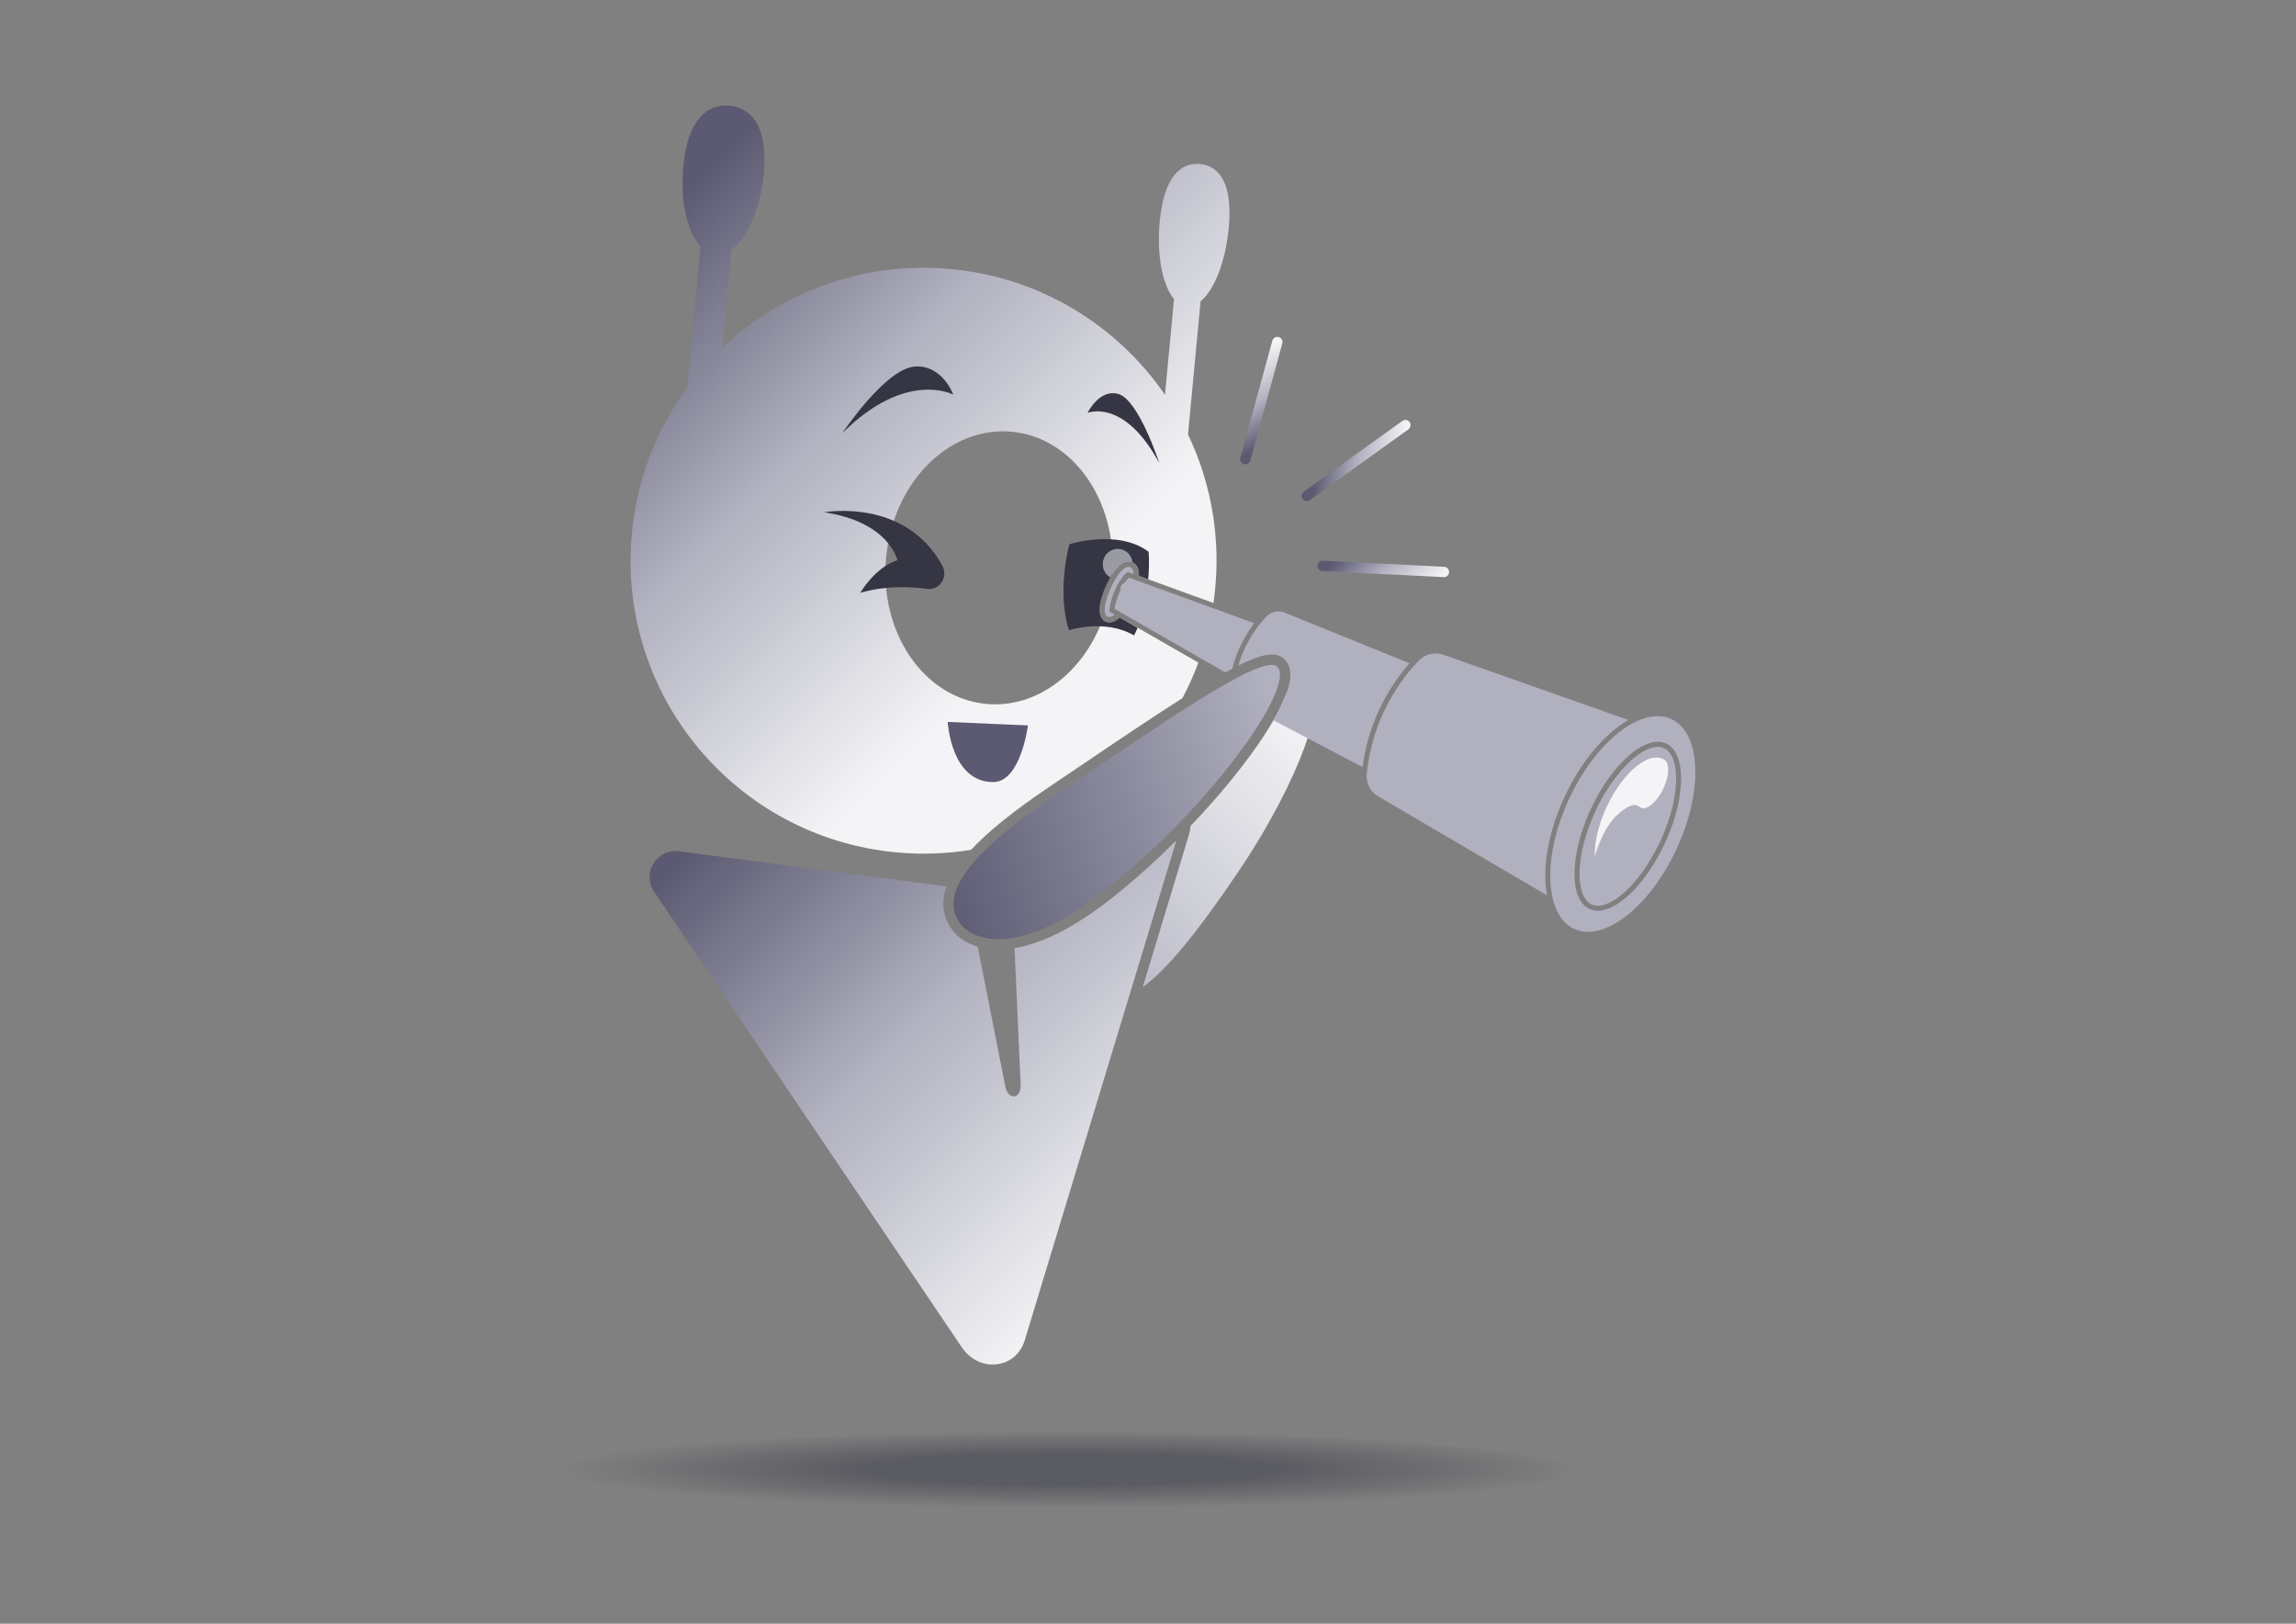 <svg xmlns="http://www.w3.org/2000/svg" xmlns:xlink="http://www.w3.org/1999/xlink" id="Calque_1" data-name="Calque 1" viewBox="0 0 841.89 595.28"><rect x="0" y="0" width="841.89" height="595.28" fill="#808080" stroke="none"/><defs><linearGradient id="Dégradé_sans_nom_11" x1="235.32" x2="402.44" y1="53.08" y2="220.2" data-name="Dégradé sans nom 11" gradientUnits="userSpaceOnUse"><stop offset=".1" stop-color="#5b5a72"/><stop offset=".5" stop-color="#b0b0bf"/><stop offset=".96" stop-color="#f4f4f6"/></linearGradient><linearGradient id="Dégradé_sans_nom_26" x1="387.04" x2="484.08" y1="366.82" y2="269.78" data-name="Dégradé sans nom 26" gradientUnits="userSpaceOnUse"><stop offset="0" stop-color="#b0b0bf"/><stop offset="1" stop-color="#f4f4f6"/></linearGradient><linearGradient id="Dégradé_sans_nom_46" x1="712.84" x2="811.99" y1="452.71" y2="551.86" data-name="Dégradé sans nom 46" gradientTransform="scale(1 -1) rotate(-26.77 -1097.875 851.517)" gradientUnits="userSpaceOnUse"><stop offset="0" stop-color="#5b5a72"/><stop offset="1" stop-color="#b0b0bf"/></linearGradient><linearGradient xlink:href="#Dégradé_sans_nom_11" id="Dégradé_sans_nom_11-2" x1="259.5" x2="439.54" y1="268.72" y2="448.76" data-name="Dégradé sans nom 11"/><linearGradient xlink:href="#Dégradé_sans_nom_46" id="Dégradé_sans_nom_46-2" x1="405.96" x2="414.79" y1="212.65" y2="221.49" data-name="Dégradé sans nom 46"/><linearGradient xlink:href="#Dégradé_sans_nom_46" id="Dégradé_sans_nom_46-3" x1="413.24" x2="466.33" y1="204.78" y2="257.86" data-name="Dégradé sans nom 46"/><linearGradient xlink:href="#Dégradé_sans_nom_46" id="Dégradé_sans_nom_46-4" x1="459.49" x2="526.82" y1="221.2" y2="288.53" data-name="Dégradé sans nom 46"/><linearGradient xlink:href="#Dégradé_sans_nom_46" id="Dégradé_sans_nom_46-5" x1="510.59" x2="609.64" y1="237.55" y2="336.6" data-name="Dégradé sans nom 46"/><linearGradient xlink:href="#Dégradé_sans_nom_46" id="Dégradé_sans_nom_46-6" x1="573.51" x2="626.32" y1="280.54" y2="333.35" data-name="Dégradé sans nom 46"/><linearGradient xlink:href="#Dégradé_sans_nom_11" id="Dégradé_sans_nom_11-3" x1="-2959.98" x2="-2935.04" y1="5510.43" y2="5535.37" data-name="Dégradé sans nom 11" gradientTransform="rotate(-35.72 -9533.097 -2499.96)"/><linearGradient xlink:href="#Dégradé_sans_nom_11" id="Dégradé_sans_nom_11-4" x1="70.28" x2="95.23" y1="5369.69" y2="5394.63" data-name="Dégradé sans nom 11" gradientTransform="rotate(2.85 104282.06 11332.88)"/><linearGradient xlink:href="#Dégradé_sans_nom_11" id="Dégradé_sans_nom_11-5" x1="88.71" x2="113.66" y1="5392.62" y2="5417.57" data-name="Dégradé sans nom 11" gradientTransform="scale(1 -1) rotate(74.72 3918.097 2865.532)"/><radialGradient id="Dégradé_sans_nom_17" cx="432.27" cy="540.68" r="128.75" data-name="Dégradé sans nom 17" fx="432.27" fy="540.68" gradientTransform="rotate(179.99 509.39 239.574) scale(1.45 -.11)" gradientUnits="userSpaceOnUse"><stop offset=".4" stop-color="#353544" stop-opacity=".5"/><stop offset="1" stop-color="#353544" stop-opacity="0"/></radialGradient><style>.cls-4{fill:#353544}.cls-18{fill:#fff;opacity:.5}</style></defs><path d="M610.17 274.3c-.69-.32-1.46-.48-2.29-.48-6.81 0-16.65 10.15-22.9 23.61-3.65 7.86-5.71 15.86-5.8 22.52-.08 6.06 1.52 10.3 4.41 11.63.69.32 1.46.48 2.29.48 6.81 0 16.65-10.15 22.89-23.6 7.95-17.14 7.14-31.5 1.4-34.17Z" style="fill:#b0b0bf"/><path d="M410.55 226.38c-1.46 1.35-2.73 1.79-3.75 1.79-.59 0-1.09-.14-1.51-.34-.33-.15-.66-.38-.97-.69-7.24 19.59-24.26 32.67-42.7 30.93-22.9-2.16-39.29-26.22-36.69-53.76 2.61-27.61 23.22-48.18 46.11-46.02 22.37 2.11 38.61 25.25 36.81 52.15 2.5-3.86 5.09-5.37 7.49-4.26 1.15.53 2.41 1.85 2.27 4.96l27.34 9.93c.26-1.78.47-3.57.64-5.37 1.63-17.25-.91-33.97-6.81-49.11-.97-2.47-2.03-4.89-3.17-7.28l4.61-48.84c4.97-4.08 9.15-14.4 10.32-26.83C452.1 67.13 447 60.78 440 60.12c-7.01-.66-13.2 4.62-14.76 21.13-1.17 12.44 1.06 23.43 5.24 28.38l-3.31 35.11c-17.41-25.29-45.45-42.99-78.44-46.1-32.12-3.03-62.22 8.4-83.94 28.94l3.4-36.01c5.81-4.18 10.65-14.95 11.87-27.88 1.62-17.17-4.44-24.15-12.53-24.92-8.17-.77-15.35 4.96-16.97 22.13-1.22 12.94 1.44 24.33 6.3 29.52l-4.87 51.64c-1.55 2.1-3.03 4.26-4.42 6.48-8.63 13.76-14.25 29.72-15.88 46.96-5.57 59 37.79 111.41 96.87 116.98 9.38.89 18.6.53 27.49-.92 6.39-6.85 15.89-14.46 28.76-23.12 4.23-2.84 8.51-5.74 12.78-8.63 13.99-9.47 25.98-17.51 35.97-23.85 2.23-4.18 4.18-8.54 5.85-13.04l-28.82-16.56Z" style="fill:url(#Dégradé_sans_nom_11)"/><path d="M410.55 226.38c-1.46 1.35-2.73 1.79-3.75 1.79-.59 0-1.09-.14-1.51-.34-1.17-.54-2.49-1.94-2.09-5.49.25-2.21 1.11-4.96 2.51-7.97 3.12-6.71 6.54-9.62 9.63-8.19 1.15.53 2.41 1.85 2.27 4.96l3.43 1.24c.3-3.66.35-7.03.15-10.06-11.14-8.49-29.07-2.8-29.07-2.8-.84 3.21-1.47 6.85-1.86 10.92-.78 8.25.01 15.31 1.69 20.62 0 0 12.92-4.37 23.89 1.88.45-.86.87-1.8 1.28-2.78l-6.58-3.78Z" class="cls-4"/><ellipse cx="389.96" cy="540.68" rx="190.3" ry="15.89" style="fill:url(#Dégradé_sans_nom_17)"/><path d="M481.51 252.35c-1.78-1.35-5.23-.65-9.81 1.83-4.31 12.02-18.04 30.73-35.19 48.66-.07 1.12-.27 2.24-.59 3.33l-16.91 55.72c8.49-6.04 19.75-19.67 34.54-41.52 24.73-36.54 32.14-64.86 27.96-68.03Z" style="fill:url(#Dégradé_sans_nom_26)"/><ellipse cx="414.46" cy="216.09" class="cls-18" rx="2.86" ry="3.58" transform="rotate(-84.61 414.448 216.093)"/><path d="M349.53 144.67s-17.22-9.27-40.66 14.12c0 0 15.83-23.78 26.67-24.42 10.11-.6 13.99 10.3 13.99 10.3ZM398.8 151.35s13.4-5.52 26.27 18.41c0 0-7.49-23.13-14.96-25.31-6.97-2.03-11.31 6.9-11.31 6.9Z" class="cls-4"/><path d="M584.77 314.05c-.36-10.25 5.89-24.57 13.96-31.98 4.52-4.15 8.64-5.25 11.46-3.61 3.25 1.88.83 11.49-3.99 15.91l-.47.43c-1.83 1.68-3.51 1.93-4.61.95-1.16-1.04-3.5-1.22-8.19 3.09-5.55 5.1-8.16 15.21-8.16 15.21Z" style="fill:#f4f4f6"/><path d="M352.87 339.53s14.11 17.22 52.96-13.66 69.54-74.53 62.48-81.49c-5.33-5.26-45.13 22.85-81.41 47.23-37.27 25.05-41.79 38.67-34.03 47.91Z" style="fill:url(#Dégradé_sans_nom_46)"/><path d="M302.23 187.8s29.74-5.4 43.29 19.58c2.27 4.18-.98 9.15-5.7 8.5-6.43-.88-15.29-1.16-24.36 1.44 0 0 5.32-9.3 13.58-11.94 0 0-2.83-13.93-26.81-17.58Z" class="cls-4"/><path d="m347.51 264.67 29.41 1.28s-2.61 20.74-12.71 20.77c-15.58.04-16.7-22.04-16.7-22.04Z" style="fill:#5b5a72"/><path d="M408.2 328.84c-13.53 10.75-25.67 17.03-36.19 18.76l2.24 50.02c.23 5.4-4.58 5.95-5.64.64l-10.11-51.22c-5.53-1.64-8.18-4.64-8.53-5.07-3.27-3.9-4.59-8.27-3.93-13 .18-1.3.52-2.63 1.02-3.99l-97.57-12.83c-8.35-1.5-14.41 7.75-9.64 14.78L352.64 493.9c6.44 9.59 19.93 8.06 23.14-2.63l55.58-183.18c-7.38 7.35-15.24 14.45-23.16 20.74Z" style="fill:url(#Dégradé_sans_nom_11-2)"/><path d="M407.1 211.67c2.7-4.73 5.56-6.67 8.18-5.5-.28-2.57-2.29-4.67-4.92-4.91-3.01-.28-5.69 1.98-5.98 5.05-.21 2.25.91 4.31 2.71 5.36Z" class="cls-18"/><path d="M407.22 224.47a.916.916 0 0 1-.45-.94c1.52-9.56 6.16-13.39 6.35-13.54.25-.2.59-.25.89-.15l1.64.6c-.04-1.06-.31-2.07-1.15-2.47-1.85-.86-4.55 1.91-7.02 7.23-1.29 2.77-2.12 5.38-2.34 7.36-.15 1.32-.1 3 .96 3.49.84.39 1.79-.05 2.63-.71l-1.51-.87Z" style="fill:url(#Dégradé_sans_nom_46-2)"/><path d="m459.9 228.46-45.98-16.7c-1.03 1.05-4 4.57-5.23 11.44l40.59 23.33c.88-.49 1.73-.94 2.56-1.37 1.87-7.3 5.14-12.87 8.06-16.7Z" style="fill:url(#Dégradé_sans_nom_46-3)"/><path d="m466.94 264.06 32.68 17.18c2.42-18.28 11.01-31.02 17.24-38.08l-45.74-18.54a6.156 6.156 0 0 0-6.81 1.48c-2.97 3.11-7.65 9.11-10.25 17.93 5.36-2.66 9.46-4.09 12.25-4.09 2.41 0 3.87.94 4.67 1.73 1.07 1.06 2.31 3.02 2.13 6.4-.21 4-2.46 9.54-6.17 15.99Z" style="fill:url(#Dégradé_sans_nom_46-4)"/><path d="M566.66 322.88c-.37-9.28 2.12-20.18 7.01-30.71 6.04-13.01 14.78-23.26 23.44-28.21l-67.29-23.72c-3.26-1.39-7.03-.65-9.44 1.82-6.27 6.43-17.11 20.41-19.23 41.76-.35 3.47 1.52 6.85 4.65 8.41l61.46 36.02c-.31-1.68-.51-3.47-.58-5.38Z" style="fill:url(#Dégradé_sans_nom_46-5)"/><path d="M612.89 263.64c-10.89-5.05-27.71 8.07-37.57 29.3s-9.01 42.54 1.88 47.6c10.9 5.06 27.71-8.06 37.56-29.29 9.85-21.23 9.02-42.55-1.88-47.6Zm2.61 30.39c-.09.48-.2.96-.31 1.45-.55 2.43-1.28 4.95-2.2 7.52-.73 2.06-1.59 4.14-2.56 6.23-.23.49-.46.98-.7 1.46-.08.16-.16.31-.24.47-.16.32-.32.64-.49.96-.09.18-.19.36-.29.54-.15.29-.31.58-.46.86-.1.18-.2.37-.3.55-.15.28-.31.55-.47.83-.1.18-.21.36-.31.54-.16.28-.33.55-.49.82-.1.16-.2.33-.3.49-.18.3-.37.59-.55.88-.08.13-.17.26-.25.39-.27.42-.54.83-.82 1.23l-.08.11c-.25.37-.5.73-.76 1.08-.09.13-.18.25-.27.38l-.57.78c-.11.14-.22.28-.32.42-.18.23-.35.46-.53.68-.11.15-.23.29-.34.43-.18.22-.35.43-.53.64-.11.14-.23.28-.34.41-.18.22-.37.43-.55.64-.11.12-.21.25-.32.37l-.63.69c-.08.09-.16.18-.24.26-.29.31-.59.61-.88.91-.04.04-.08.07-.11.11-.26.25-.51.5-.77.74l-.3.27c-.2.18-.39.36-.59.53-.11.1-.23.2-.34.29-.18.16-.37.31-.55.46-.12.1-.23.19-.35.28l-.54.42c-.11.09-.23.17-.34.26-.19.14-.37.27-.56.4-.11.07-.21.15-.32.22-.21.14-.43.28-.64.41-.08.05-.16.1-.23.15-.29.18-.58.35-.86.5-.06.03-.11.06-.17.09-.23.12-.46.24-.69.35-.1.05-.2.09-.3.14-.18.08-.37.17-.55.24-.11.05-.22.09-.33.13-.17.07-.34.13-.51.19-.11.04-.22.08-.33.11l-.5.15c-.11.03-.22.06-.32.09-.17.04-.34.08-.51.11-.1.02-.2.04-.29.06-.2.03-.39.06-.58.08-.07 0-.13.02-.2.02-.25.02-.5.03-.74.03h-.02c-.15 0-.3-.01-.45-.02-.11 0-.23 0-.34-.02-.16-.02-.31-.05-.47-.07-.1-.02-.21-.03-.31-.05a9.67 9.67 0 0 1-.51-.14 5.696 5.696 0 0 1-.96-.36c-.23-.11-.46-.23-.68-.36-.66-.4-1.25-.91-1.77-1.52-1.04-1.22-1.82-2.84-2.32-4.77-.58-2.25-.81-4.92-.66-7.89.02-.48.06-.97.1-1.46.07-.84.17-1.69.29-2.57.07-.46.14-.92.22-1.39.14-.84.31-1.69.5-2.56l.15-.66c.99-4.27 2.55-8.82 4.68-13.41.23-.49.46-.98.7-1.46.08-.16.16-.31.24-.47.16-.32.32-.64.49-.96.09-.18.19-.36.28-.54.15-.29.31-.58.46-.87.1-.18.2-.37.3-.55.15-.28.31-.55.47-.83.1-.18.21-.36.31-.54.16-.28.33-.55.49-.82.1-.16.2-.33.3-.49.19-.3.37-.6.56-.89.08-.13.16-.25.24-.38.27-.42.54-.83.82-1.24.02-.02.03-.05.05-.07.26-.38.52-.75.78-1.12.09-.13.19-.26.29-.39.19-.26.37-.51.56-.76.11-.15.22-.29.33-.43.18-.23.35-.46.53-.68.11-.15.23-.29.34-.43.18-.22.35-.43.53-.64.11-.14.23-.28.34-.41.18-.21.36-.42.55-.63.11-.13.22-.25.33-.37.21-.23.41-.45.62-.67.09-.09.17-.19.26-.28.29-.31.59-.61.88-.9l.12-.12c.25-.25.51-.49.76-.73.1-.09.2-.19.3-.28.19-.18.39-.35.58-.52.11-.1.23-.2.34-.3.18-.16.36-.31.54-.46.12-.1.24-.19.35-.29l.54-.42c.12-.09.23-.18.35-.26.18-.14.37-.26.55-.39.11-.08.22-.15.33-.23.21-.14.42-.27.63-.41.08-.05.16-.11.24-.16.29-.18.58-.34.86-.5.06-.03.11-.06.17-.09.23-.12.46-.24.69-.35.1-.05.2-.09.3-.14.18-.09.37-.17.55-.24.11-.05.22-.09.33-.13.17-.07.34-.13.51-.19.11-.04.22-.08.33-.11l.5-.15c.11-.03.22-.06.32-.09.17-.04.34-.08.51-.11.1-.02.2-.04.29-.06.19-.03.39-.06.58-.08.07 0 .14-.02.2-.02.25-.02.5-.03.74-.03h.02c.15 0 .31.01.46.02.11 0 .23 0 .34.02.16.02.32.05.47.07.1.02.2.03.3.05.18.04.35.09.52.14.08.02.16.04.23.06.25.08.49.18.72.29 5.15 2.39 6.65 10.88 4.56 21.4Z" style="fill:url(#Dégradé_sans_nom_46-6)"/><path d="m479.17 181.84 36.15-25.99" style="stroke:url(#Dégradé_sans_nom_11-3);fill:none;stroke-linecap:round;stroke-linejoin:round;stroke-width:3.8px"/><path d="m484.99 207.47 44.46 2.21" style="fill:none;stroke-linecap:round;stroke-linejoin:round;stroke-width:3.8px;stroke:url(#Dégradé_sans_nom_11-4)"/><path d="m456.63 168.34 11.74-42.94" style="stroke:url(#Dégradé_sans_nom_11-5);fill:none;stroke-linecap:round;stroke-linejoin:round;stroke-width:3.8px"/></svg>